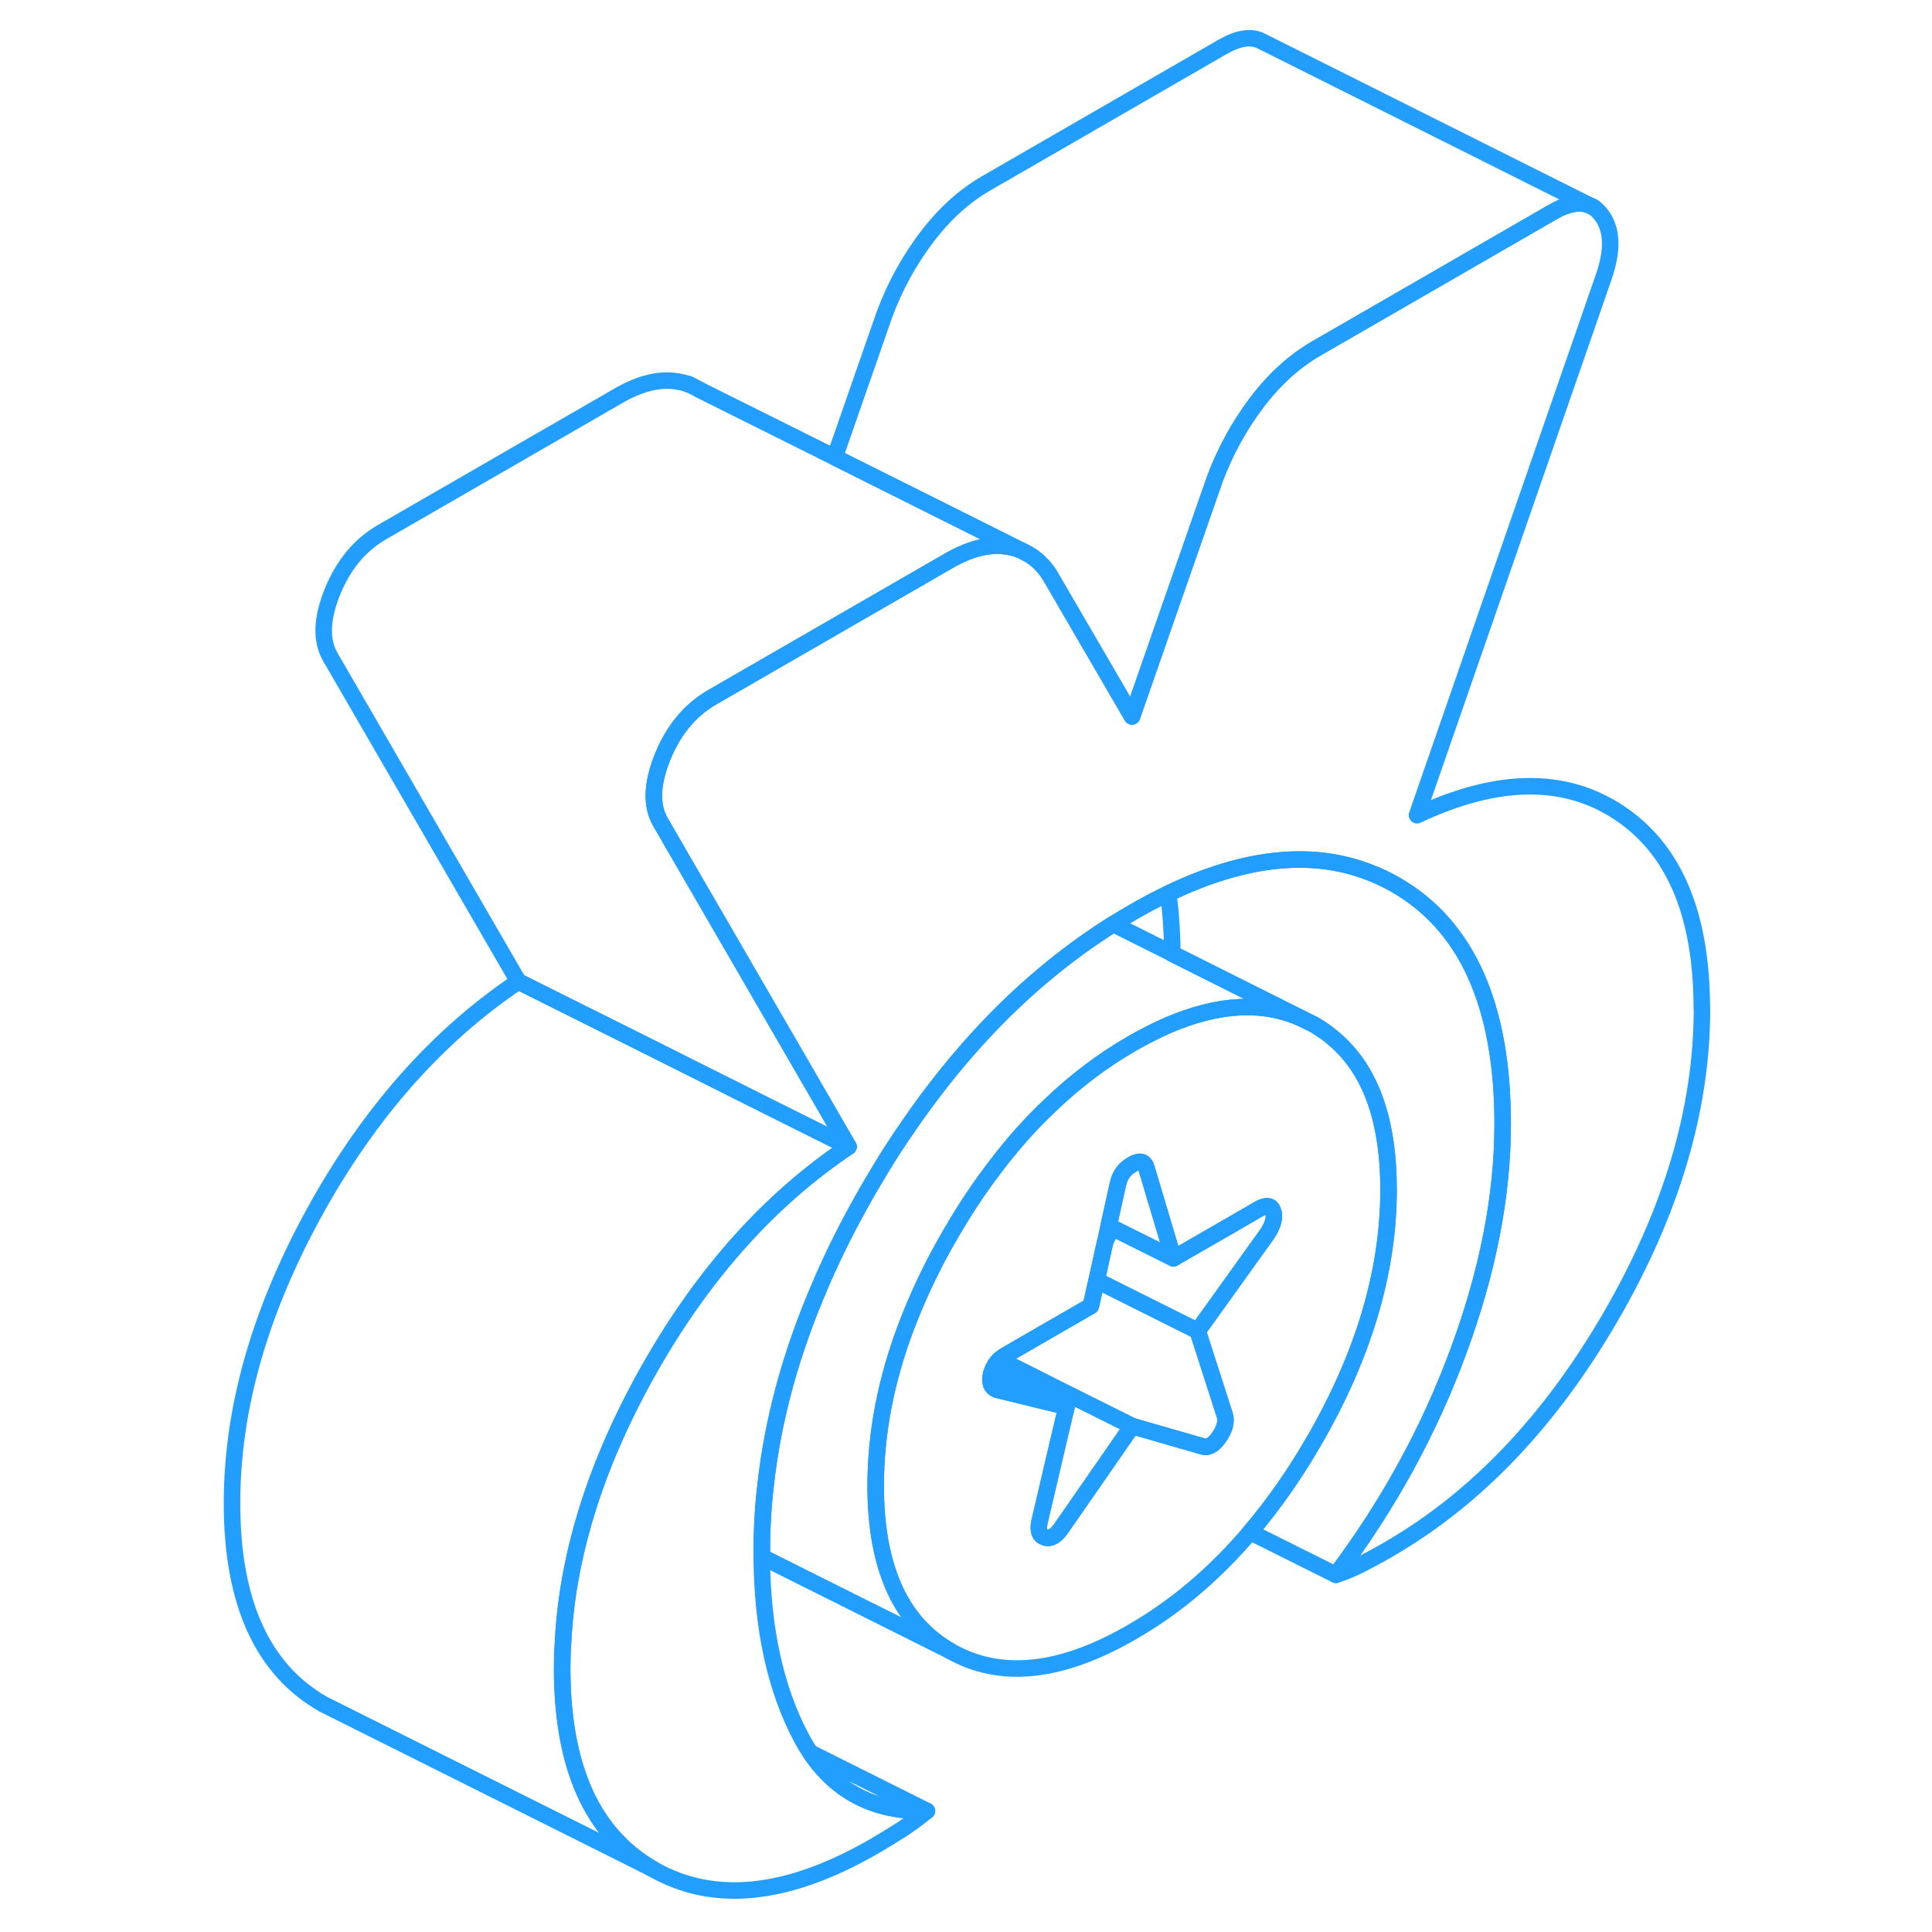 <svg width="48" height="48" viewBox="0 0 94 117" fill="none" xmlns="http://www.w3.org/2000/svg" stroke-width="1px" stroke-linecap="round" stroke-linejoin="round"><path d="M91.57 61.09C91.57 67.16 89.73 73.37 86.05 79.72C82.37 86.07 77.88 90.77 72.59 93.83C72.08 94.13 71.54 94.42 71 94.7C70.45 94.98 69.92 95.21 69.4 95.37C72.56 91.17 75.04 86.66 76.82 81.83C78.6 77.01 79.5 72.42 79.5 68.06C79.5 60.87 77.32 56.03 72.98 53.56C72.5 53.29 72.01 53.05 71.51 52.86C68 51.46 63.91 51.88 59.25 54.11C58.53 54.45 57.8 54.84 57.06 55.27C56.67 55.49 56.29 55.73 55.91 55.96C54.66 56.75 53.45 57.61 52.29 58.55C49.06 61.15 46.14 64.37 43.52 68.18C42.9 69.07 42.3 69.99 41.73 70.95C41.6 71.16 41.47 71.38 41.35 71.59C41.28 71.71 41.21 71.82 41.14 71.94C40.2 73.57 39.35 75.19 38.62 76.81C38.57 76.9 38.53 76.99 38.5 77.08C38.38 77.33 38.27 77.58 38.17 77.83C36.4 81.91 35.3 85.95 34.86 89.94C34.7 91.29 34.63 92.63 34.63 93.97C34.63 94.08 34.63 94.18 34.63 94.28C34.66 98.63 35.46 102.28 37.03 105.24C37.2 105.56 37.38 105.86 37.57 106.14C39.19 108.56 41.54 109.74 44.63 109.67C44.11 110.1 43.58 110.49 43.03 110.84C42.48 111.19 41.95 111.51 41.44 111.81C36.2 114.83 31.74 115.3 28.06 113.2L28.02 113.18C24.39 111.08 22.56 107.07 22.54 101.14V101.04C22.54 100.53 22.55 100.02 22.59 99.51C22.75 96.12 23.51 92.67 24.85 89.15C25.57 87.27 26.45 85.38 27.5 83.47C29.14 80.49 30.97 77.85 33 75.53C33.08 75.44 33.15 75.35 33.23 75.27C35.25 73 37.47 71.06 39.88 69.44L35.97 62.69L32.44 56.6L29.31 51.2L28.49 49.78C27.92 48.79 27.96 47.48 28.62 45.84C29.28 44.21 30.28 43.01 31.6 42.24L45.92 33.98C47.24 33.21 48.44 32.92 49.5 33.1C49.77 33.14 50.02 33.21 50.26 33.3L50.78 33.56C51.27 33.85 51.7 34.26 52.05 34.8L54.46 38.94L54.63 39.23L57.05 43.39L58.99 37.82L62.06 29.02C62.69 27.33 63.54 25.79 64.6 24.38C65.67 22.97 66.86 21.89 68.18 21.12L82.51 12.85C83.45 12.31 84.22 12.18 84.82 12.47L84.92 12.51C85.13 12.63 85.32 12.8 85.48 13.02C86.14 13.89 86.19 15.15 85.61 16.8L74.31 49.37C79.2 47.07 83.3 47.03 86.6 49.25C89.91 51.47 91.56 55.41 91.56 61.09H91.57Z" stroke="#229EFF" stroke-linejoin="round"/><path d="M69.3 62.92C68.92 62.59 68.51 62.3 68.06 62.04L67.35 61.69C65.02 60.63 62.32 60.77 59.25 62.08C58.54 62.39 57.81 62.76 57.06 63.19C55.31 64.2 53.65 65.44 52.11 66.92C50.9 68.06 49.76 69.34 48.69 70.77C48.04 71.62 47.41 72.53 46.81 73.49C46.56 73.9 46.31 74.31 46.06 74.74C45.1 76.39 44.3 78.03 43.65 79.65C43.54 79.92 43.43 80.2 43.33 80.47C42.75 82.02 42.31 83.57 42.01 85.1C41.69 86.74 41.53 88.37 41.53 89.98C41.53 94.93 43.04 98.27 46.06 99.99C49.08 101.71 52.75 101.33 57.06 98.83C59.69 97.32 62.07 95.3 64.21 92.78C65.59 91.16 66.88 89.33 68.06 87.29C71.08 82.08 72.59 77 72.59 72.05C72.59 67.83 71.5 64.79 69.3 62.92ZM65.26 74.7L61.03 80.6L62.67 85.7C62.79 86.09 62.67 86.54 62.33 87.03C61.98 87.53 61.64 87.71 61.29 87.58L57.06 86.36L55.6 88.47L52.83 92.46C52.49 92.99 52.14 93.21 51.8 93.11C51.45 93.01 51.34 92.7 51.45 92.17L52.66 87L53.09 85.19C53.09 85.19 53.01 85.17 52.94 85.15H52.93L51.03 84.69L50.06 84.45L48.87 84.16C48.52 84.03 48.41 83.72 48.52 83.22C48.53 83.18 48.54 83.14 48.56 83.1C48.57 83.08 48.57 83.06 48.58 83.04C48.67 82.77 48.82 82.54 49.03 82.34C49.13 82.24 49.25 82.16 49.38 82.08L52.95 80.02L54.56 79.09L54.91 77.54L55.42 75.24L55.64 74.24L56.2 71.71C56.31 71.18 56.6 70.78 57.06 70.52C57.15 70.46 57.24 70.42 57.32 70.4C57.63 70.29 57.83 70.4 57.92 70.71L59.56 76.2L63.19 74.11L64.74 73.21C65.2 72.95 65.49 73 65.6 73.36C65.72 73.72 65.6 74.17 65.26 74.7Z" stroke="#229EFF" stroke-linejoin="round"/><path d="M53.089 85.19C53.089 85.19 53.009 85.17 52.939 85.15H52.929L51.029 84.69L50.059 84.45L48.869 84.16C48.519 84.03 48.41 83.72 48.52 83.22C48.529 83.18 48.539 83.14 48.559 83.1C48.569 83.08 48.569 83.06 48.579 83.04L53.089 85.19Z" stroke="#229EFF" stroke-linejoin="round"/><path d="M57.06 86.36L55.6 88.47L52.83 92.46C52.49 92.99 52.14 93.21 51.8 93.11C51.45 93.01 51.34 92.7 51.45 92.17L52.66 87L53.09 85.19L48.58 83.04C48.67 82.77 48.82 82.54 49.03 82.34L50.89 83.27L52.31 83.99L57.06 86.36Z" stroke="#229EFF" stroke-linejoin="round"/><path d="M59.56 76.2L55.81 74.33L55.64 74.24L56.2 71.71C56.31 71.18 56.6 70.78 57.06 70.52C57.15 70.46 57.24 70.42 57.32 70.4C57.63 70.29 57.83 70.4 57.92 70.71L59.56 76.2Z" stroke="#229EFF" stroke-linejoin="round"/><path d="M65.26 74.7L61.03 80.6L58.55 79.36L54.91 77.54L55.42 75.24C55.56 74.94 55.69 74.64 55.81 74.33L59.56 76.2L63.19 74.11L64.74 73.21C65.2 72.95 65.49 73 65.6 73.36C65.72 73.72 65.6 74.17 65.26 74.7Z" stroke="#229EFF" stroke-linejoin="round"/><path d="M62.33 87.03C61.98 87.53 61.64 87.71 61.29 87.58L57.06 86.36L52.31 83.99L50.89 83.27L49.03 82.34C49.13 82.24 49.25 82.16 49.38 82.08L52.95 80.02L54.56 79.09L54.91 77.54L58.55 79.36L61.03 80.6L62.67 85.7C62.79 86.09 62.67 86.54 62.33 87.03Z" stroke="#229EFF" stroke-linejoin="round"/><path d="M50.27 33.3C50.03 33.21 49.78 33.14 49.51 33.1C48.45 32.92 47.25 33.21 45.93 33.98L31.61 42.24C30.29 43.01 29.29 44.21 28.63 45.84C27.97 47.48 27.93 48.79 28.5 49.78L29.32 51.2L32.45 56.6L35.98 62.69L39.89 69.44L35.02 67.01L27.1 63.04L22.01 60.5L19.89 59.44L8.5 39.78C7.93 38.79 7.97 37.48 8.63 35.84C9.29 34.21 10.29 33.01 11.61 32.24L25.93 23.98C27.25 23.21 28.45 22.92 29.51 23.1C29.77 23.14 30.01 23.2 30.24 23.29H30.27L30.88 23.61L30.95 23.65L39.05 27.69L50.27 33.3Z" stroke="#229EFF" stroke-linejoin="round"/><path d="M84.83 12.47C84.23 12.18 83.46 12.31 82.52 12.85L68.19 21.12C66.87 21.89 65.68 22.97 64.61 24.38C63.55 25.79 62.7 27.33 62.07 29.02L59 37.82L57.06 43.39L54.64 39.23L54.47 38.94L52.06 34.8C51.71 34.26 51.28 33.85 50.79 33.56C50.63 33.46 50.45 33.37 50.27 33.3L39.05 27.69L42.07 19.02C42.7 17.33 43.55 15.79 44.61 14.38C45.68 12.97 46.87 11.89 48.19 11.12L62.52 2.85C63.47 2.3 64.24 2.18 64.85 2.47L64.89 2.49L84.83 12.47Z" stroke="#229EFF" stroke-linejoin="round"/><path d="M85.04 12.57L84.93 12.51" stroke="#229EFF" stroke-linejoin="round"/><path d="M30.24 23.29L30.14 23.24" stroke="#229EFF" stroke-linejoin="round"/><path d="M44.64 109.67C41.55 109.74 39.2 108.56 37.58 106.14L44.64 109.67Z" stroke="#229EFF" stroke-linejoin="round"/><path d="M79.5 68.06C79.5 72.42 78.6 77.01 76.82 81.83C75.04 86.66 72.56 91.17 69.4 95.37L64.21 92.78C65.59 91.16 66.88 89.33 68.06 87.29C71.08 82.08 72.59 77 72.59 72.05C72.59 67.83 71.5 64.79 69.3 62.92C68.92 62.59 68.51 62.3 68.06 62.04L67.35 61.69L59.49 57.76C59.49 56.45 59.4 55.25 59.25 54.11C63.91 51.88 68 51.46 71.51 52.86C72.01 53.05 72.5 53.29 72.98 53.56C77.32 56.03 79.5 60.87 79.5 68.06Z" stroke="#229EFF" stroke-linejoin="round"/><path d="M67.35 61.69C65.02 60.63 62.32 60.77 59.25 62.08C58.54 62.39 57.81 62.76 57.06 63.19C55.31 64.2 53.65 65.44 52.11 66.92C50.9 68.06 49.76 69.34 48.69 70.77C48.04 71.62 47.41 72.53 46.81 73.49C46.56 73.9 46.31 74.31 46.06 74.74C45.1 76.39 44.3 78.03 43.65 79.65C43.54 79.92 43.43 80.2 43.33 80.47C42.75 82.02 42.31 83.57 42.01 85.1C41.69 86.74 41.53 88.37 41.53 89.98C41.53 94.93 43.04 98.27 46.06 99.99L34.64 94.28C34.64 94.18 34.64 94.08 34.64 93.97C34.64 92.63 34.71 91.29 34.87 89.94C35.31 85.95 36.41 81.91 38.18 77.83C38.28 77.58 38.39 77.33 38.51 77.08C38.54 76.99 38.58 76.9 38.63 76.81C39.36 75.19 40.21 73.57 41.15 71.94C41.22 71.82 41.29 71.71 41.36 71.59C41.48 71.38 41.61 71.16 41.74 70.95C42.31 69.99 42.91 69.07 43.53 68.18C46.15 64.37 49.07 61.15 52.3 58.55C53.46 57.61 54.67 56.75 55.92 55.96L59.5 57.75L67.36 61.69H67.35Z" stroke="#229EFF" stroke-linejoin="round"/><path d="M39.89 69.44C37.48 71.06 35.26 73 33.24 75.27C33.16 75.35 33.09 75.44 33.01 75.53C30.98 77.85 29.15 80.49 27.51 83.47C26.46 85.38 25.58 87.27 24.86 89.15C23.52 92.67 22.76 96.12 22.6 99.51C22.56 100.02 22.55 100.53 22.55 101.04V101.14C22.57 107.07 24.4 111.08 28.03 113.18L8.85 103.59L8.07 103.2C4.39 101.1 2.55 97.04 2.55 91.04C2.55 85.36 4.2 79.51 7.51 73.47C10.82 67.44 14.95 62.76 19.89 59.44L22.01 60.5L27.1 63.04L35.02 67.01L39.89 69.44Z" stroke="#229EFF" stroke-linejoin="round"/></svg>